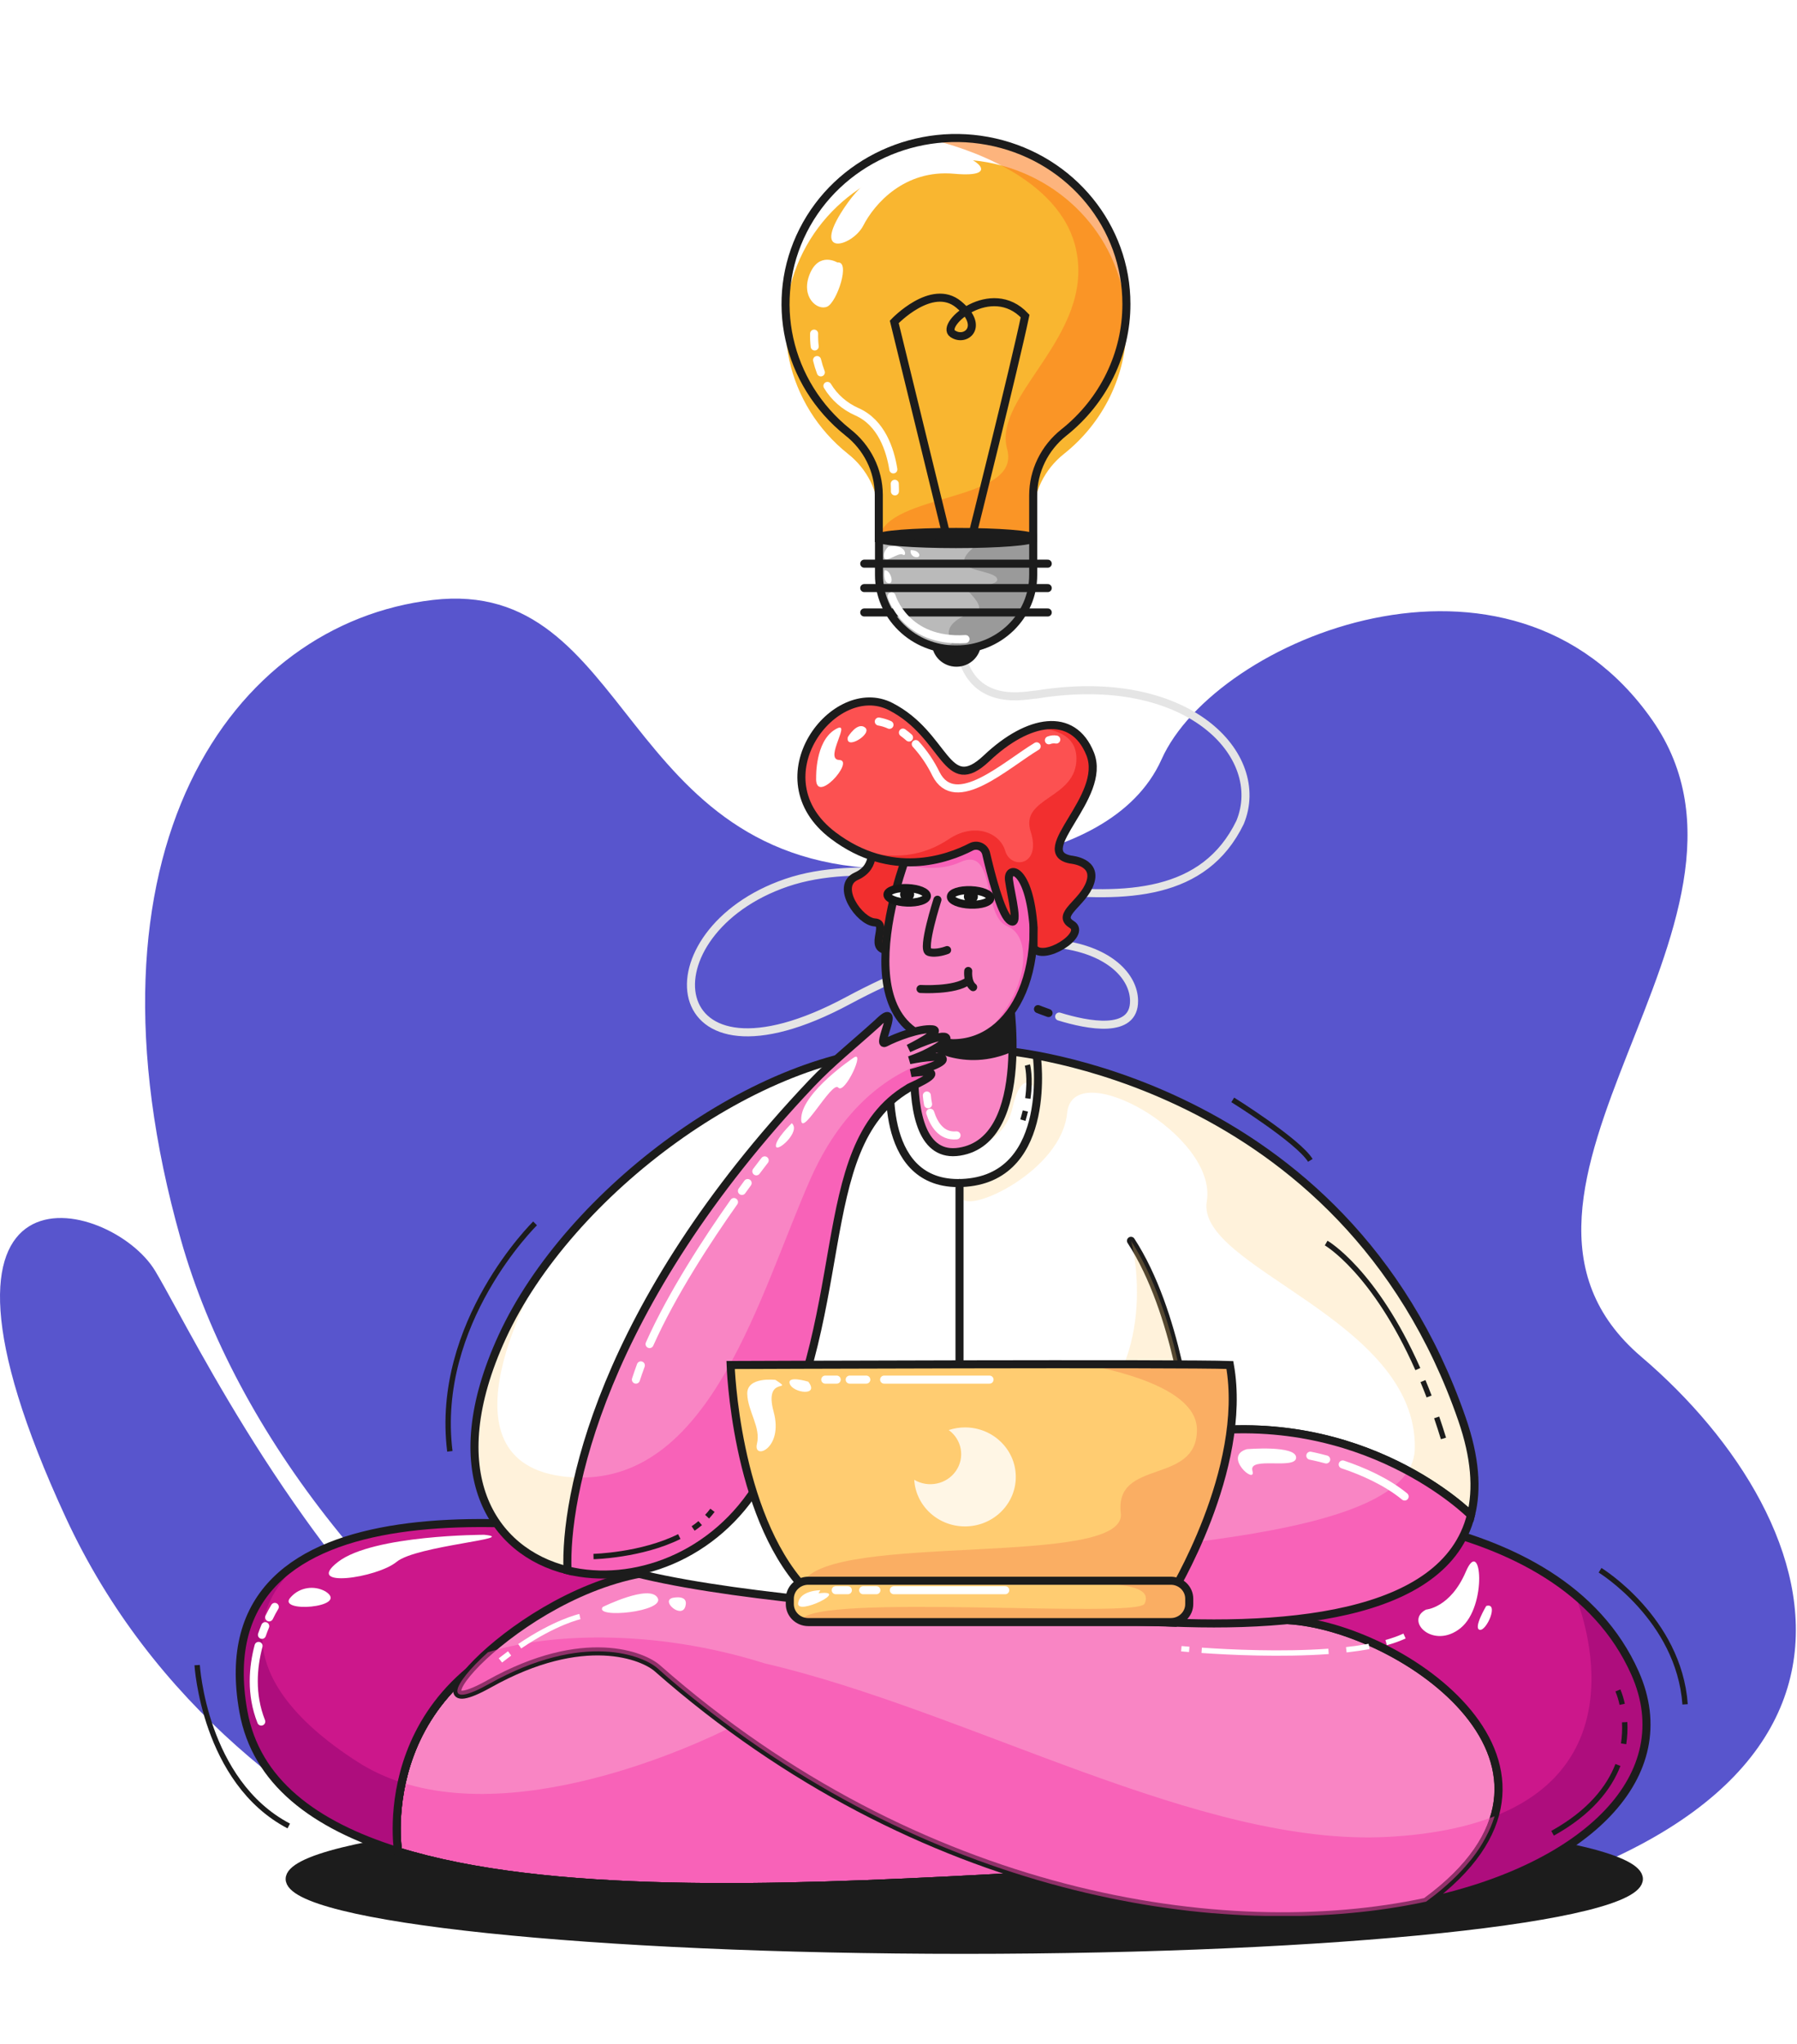 <svg width="335" height="381" viewBox="0 0 335 381" fill="none" xmlns="http://www.w3.org/2000/svg">
<g clip-path="url(#clip0_667_1123)">
<path d="M166.095 161.929C166.095 161.929 206.562 163.875 216.555 141.498C226.549 119.121 281.515 96.256 308.01 134.2C334.505 172.143 270.024 222.25 305.994 252.895C341.964 283.541 361.951 340.941 255.534 359.423C149.116 377.905 54.198 303.485 33.706 231.002C13.213 158.518 43.208 116.2 80.671 111.823C118.133 107.445 115.148 161.433 166.095 161.929Z" fill="#5855CD"/>
<path d="M116.197 337.675L116.162 337.658C90.851 325.382 70.988 303.651 56.436 283.311C45.462 267.972 37.474 253.371 32.46 244.206C30.829 241.224 29.513 238.818 28.511 237.149C26.524 233.838 22.534 230.699 18.14 228.945C13.736 227.187 9.07 226.873 5.677 228.991C2.314 231.089 0.005 235.705 0.591 244.267C1.175 252.826 4.652 265.209 12.708 282.625C28.778 317.363 57.892 338.726 83.031 349.7C95.602 355.187 107.154 358.066 115.555 358.726C119.763 359.057 123.14 358.829 125.451 358.12C127.78 357.406 128.847 356.276 128.869 354.9C128.974 348.25 125.825 343.959 122.636 341.315C121.038 339.989 119.432 339.08 118.224 338.502C117.621 338.213 117.119 338.008 116.77 337.875C116.595 337.809 116.459 337.761 116.368 337.73C116.322 337.715 116.288 337.703 116.265 337.696L116.241 337.688L116.235 337.687L116.235 337.686L116.197 337.675ZM116.197 337.675L116.234 337.686L116.197 337.675Z" fill="#5855CD" stroke="#5855CD"/>
<path d="M179.762 363.411C249.219 363.411 305.524 357.499 305.524 350.206C305.524 342.912 249.219 337 179.762 337C110.306 337 54 342.912 54 350.206C54 357.499 110.306 363.411 179.762 363.411Z" fill="#1C1C1C" stroke="#1C1C1C" stroke-width="1.5"/>
<path d="M143.615 291.345C143.615 291.345 138.6 290.003 130.829 288.447C127.995 293.607 121.037 298.285 108.972 301.245C68.676 311.137 74.201 344.993 74.21 345.069C129.814 362.335 246.469 338.938 262.892 352.291C283.918 369.409 196.702 278.922 143.615 291.345Z" fill="#F985C4"/>
<path opacity="0.53" d="M214.951 324.234C187.569 299.228 136.208 321.932 136.208 321.932C136.208 321.932 100.707 340.534 74.887 332.217C73.928 336.425 73.699 340.76 74.212 345.042C110.085 356.195 171.398 350.408 214.79 348.49C225.252 343.2 227.705 335.884 214.951 324.234Z" fill="#F743AE"/>
<path fill-rule="evenodd" clip-rule="evenodd" d="M143.615 291.345C143.615 291.345 138.6 290.003 130.829 288.447C127.995 293.607 121.037 298.285 108.972 301.245C68.676 311.137 74.201 344.993 74.21 345.069C129.814 362.335 246.469 338.938 262.892 352.291C283.918 369.409 196.702 278.922 143.615 291.345Z" stroke="#1C1C1C" stroke-width="1.5"/>
<path fill-rule="evenodd" clip-rule="evenodd" d="M143.615 291.345C143.615 291.345 138.6 290.003 130.829 288.447C127.995 293.607 121.037 298.285 108.972 301.245C68.676 311.137 74.201 344.993 74.21 345.069C129.814 362.335 246.469 338.938 262.892 352.291C283.918 369.409 196.702 278.922 143.615 291.345Z" stroke="#1C1C1C" stroke-width="1.5"/>
<path fill-rule="evenodd" clip-rule="evenodd" d="M143.615 291.345C143.615 291.345 138.6 290.003 130.829 288.447C127.995 293.607 121.037 298.285 108.972 301.245C68.676 311.137 74.201 344.993 74.21 345.069C129.814 362.335 246.469 338.938 262.892 352.291C283.918 369.409 196.702 278.922 143.615 291.345Z" stroke="#1C1C1C" stroke-width="1.5"/>
<path d="M108.974 301.245C121.038 298.271 127.978 293.607 130.83 288.433C102.456 282.781 37.359 274.423 45.373 318.994C47.721 332.06 58.541 340.163 74.211 345.038C74.202 344.993 68.677 311.137 108.974 301.245Z" fill="#CC178B"/>
<path opacity="0.55" d="M74.21 345.051C73.698 340.769 73.927 336.434 74.886 332.226C72.012 331.314 69.275 330.039 66.743 328.434C41.069 311.991 47.958 296.93 57.346 290.195C48.037 295.378 42.732 304.317 45.373 319.007C47.719 332.074 58.54 340.177 74.21 345.051Z" fill="#960671"/>
<path fill-rule="evenodd" clip-rule="evenodd" d="M108.974 301.245C121.038 298.271 127.978 293.607 130.83 288.433C102.456 282.781 37.359 274.423 45.373 318.994C47.721 332.06 58.541 340.163 74.211 345.038C74.202 344.993 68.677 311.137 108.974 301.245Z" stroke="#1C1C1C" stroke-width="1.5"/>
<path d="M197.452 189.467C202.747 191.095 211.492 192.83 211.414 186.506C211.299 177.446 193.296 167.6 158.06 186.506C122.825 205.413 119.941 173.65 146.606 164.527C173.271 155.405 217.848 180.689 231.176 153.281C236.348 140.76 221.412 124.862 193.259 129.446C191.651 129.446 180.716 132.469 178.875 120.386" stroke="#E5E5E5" stroke-width="1.5" stroke-linecap="round"/>
<path d="M193.504 188.076C193.504 188.076 194.266 188.389 195.474 188.814" stroke="#1C1C1C" stroke-width="1.5" stroke-linecap="round"/>
<path d="M240.038 301.961C224.041 301.102 217.304 287.883 214.966 281.493C205.418 282.213 199.135 283.282 199.135 283.282C185.173 295.535 150.186 291.17 124.329 292.673C98.472 294.175 73.483 323.743 91.192 313.833C108.902 303.924 120.021 308.637 122.606 310.985C171.221 353.74 228.239 362.54 265.854 354.46C299.963 329.458 261.164 303.092 240.038 301.961Z" fill="#F985C4"/>
<path fill-rule="evenodd" clip-rule="evenodd" d="M240.038 301.961C224.041 301.102 217.304 287.883 214.966 281.493C205.418 282.213 199.135 283.282 199.135 283.282C185.173 295.535 150.186 291.17 124.329 292.673C98.472 294.175 73.483 323.743 91.192 313.833C108.902 303.924 120.021 308.637 122.606 310.985C171.221 353.74 228.239 362.54 265.854 354.46C299.963 329.458 261.164 303.092 240.038 301.961Z" stroke="#1C1C1C" stroke-width="1.5"/>
<path d="M304.797 311.816C290.697 280.192 240.839 279.543 214.973 281.493C217.31 287.883 224.048 301.102 240.044 301.961C261.171 303.092 299.988 329.458 265.86 354.451C295.694 348.038 313.316 330.978 304.797 311.816Z" fill="#CC178B"/>
<path opacity="0.55" d="M293.599 297.225C293.599 297.278 306.794 327.459 278.595 338.518C277.074 343.718 273.12 349.116 265.836 354.451C295.688 348.038 313.315 330.978 304.773 311.816C302.249 306.181 298.426 301.188 293.599 297.225Z" fill="#960671"/>
<path fill-rule="evenodd" clip-rule="evenodd" d="M304.797 311.816C290.697 280.192 240.839 279.543 214.973 281.493C217.31 287.883 224.048 301.102 240.044 301.961C261.171 303.092 299.988 329.458 265.86 354.451C295.694 348.038 313.316 330.978 304.797 311.816Z" stroke="#1C1C1C" stroke-width="1.5"/>
<path d="M186.71 199.891C186.71 199.891 222.561 220.533 232.904 256.11C243.246 291.688 219.125 302.452 219.125 302.452C219.125 302.452 115.881 299.916 106.058 287.664C96.234 275.411 140.682 200.213 170.76 195.866C184.469 195.177 186.71 199.891 186.71 199.891Z" fill="white" stroke="#1C1C1C" stroke-width="1.5"/>
<path d="M210.838 231.261C219.541 244.623 221.741 265.895 221.86 267.116C254.377 262.349 274.186 282.369 274.217 282.392C275.434 277.549 275.026 271.659 272.55 264.504C250.482 200.718 187.397 195.866 187.397 195.866C186.019 196.537 180.926 204.761 180.926 204.761" fill="white"/>
<path opacity="0.25" d="M178.149 214.746C178.149 214.746 187.022 214.142 188.763 206.424C190.504 198.706 193.356 202.507 193.2 204.465C193.044 206.424 193.921 200.297 193.273 196.702C192.855 196.188 188.763 195.996 188.763 195.996C188.763 195.996 172.069 211.432 178.149 214.746Z" fill="#FFCC71"/>
<path opacity="0.25" d="M193.271 196.703C193.473 198.308 195.815 219.147 180.071 220.439C180.071 220.439 178.262 220.242 179.355 223.261C180.448 226.279 197.854 218.341 198.943 207.43C200.031 196.519 227.041 211.522 224.97 223.909C222.898 236.296 264.269 245.861 263.751 270.027C263.718 271.481 263.287 272.9 262.501 274.137C270.065 278.215 274.199 282.383 274.208 282.392C275.425 277.549 275.017 271.659 272.541 264.504C254.584 212.573 209.437 199.699 193.271 196.703Z" fill="#FFCC71"/>
<path d="M210.838 231.261C219.541 244.623 221.741 265.895 221.86 267.116C254.377 262.349 274.186 282.369 274.217 282.392C275.434 277.549 275.026 271.659 272.55 264.504C250.482 200.718 187.397 195.866 187.397 195.866C186.019 196.537 180.926 204.761 180.926 204.761" stroke="#1C1C1C" stroke-width="1.5" stroke-linecap="round"/>
<path opacity="0.25" d="M221.861 267.116C221.741 265.895 219.541 244.623 210.838 231.261C211.155 231.761 216.698 255.185 199.719 266.382C182.74 277.58 219.532 273.09 221.861 267.116Z" fill="#FFCC71"/>
<path d="M152.926 292.686C152.926 292.686 264.593 320.724 274.21 282.4C274.21 282.4 254.379 262.358 221.853 267.125V267.183L152.926 292.686Z" fill="#F985C4"/>
<path opacity="0.53" d="M262.501 274.123C252.691 289.851 187.722 288.477 161.797 294.694C188.412 300.373 266.249 314.101 274.208 282.383C274.199 282.383 270.065 278.215 262.501 274.123Z" fill="#F743AE"/>
<path fill-rule="evenodd" clip-rule="evenodd" d="M152.926 292.686C152.926 292.686 264.593 320.724 274.21 282.4C274.21 282.4 254.379 262.358 221.853 267.125V267.183L152.926 292.686Z" stroke="#1C1C1C" stroke-width="1.5"/>
<path d="M178.875 220.493V266.043" stroke="#1C1C1C" stroke-width="1.5" stroke-linecap="round"/>
<path d="M188 184.942C188 184.942 192.67 212.466 178.874 214.648C165.077 216.83 172.316 182.258 172.316 182.258L188 184.942Z" fill="#F985C4"/>
<path d="M170.418 193.836C172.572 195.401 179.7 199.962 188.761 195.995C188.907 192.295 188.652 188.59 187.999 184.941L182.841 184.047C181.739 184.192 180.681 184.562 179.736 185.133C175.993 187.423 172.847 188.631 171.129 189.641C171.015 190.549 170.514 192.816 170.418 193.836Z" fill="#1C1C1C"/>
<path fill-rule="evenodd" clip-rule="evenodd" d="M188 184.942C188 184.942 192.67 212.466 178.874 214.648C165.077 216.83 172.316 182.258 172.316 182.258L188 184.942Z" stroke="#1C1C1C" stroke-width="1.5"/>
<path d="M162.311 157.408C162.311 157.408 163.657 161.522 159.634 163.311C155.61 165.1 160.208 171.758 163.083 171.924C165.958 172.089 161.131 177.531 166.358 177.084C171.584 176.637 179.401 158.177 172.852 153.647C166.303 149.117 158.747 154.966 162.311 157.408Z" fill="#F22F2F" stroke="#1C1C1C" stroke-width="1.5"/>
<path d="M169.585 157.976C169.585 157.976 155.22 193.183 177.627 194.435C188.889 194.435 196.586 180.228 190.611 159.425C184.636 138.622 169.585 157.976 169.585 157.976Z" fill="#F985C4"/>
<path opacity="0.53" d="M190.613 159.425C189.717 156.295 188.615 154.09 187.398 152.574C185.171 151.214 182.66 150.355 180.049 150.061C174.634 151.479 169.578 157.976 169.578 157.976C169.578 157.976 169.119 159.148 168.457 161.062C171.589 161.849 175.59 162.256 178.993 160.691C185.749 157.587 182.97 170.672 187.82 172.644C192.67 174.616 191.843 185.523 182.906 193.282L183.002 193.237C183.526 192.968 184.045 192.678 184.559 192.365C191.659 187.714 195.242 175.551 190.613 159.425Z" fill="#F743AE"/>
<path fill-rule="evenodd" clip-rule="evenodd" d="M169.585 157.976C169.585 157.976 155.22 193.183 177.627 194.435C188.889 194.435 196.586 180.228 190.611 159.425C184.636 138.622 169.585 157.976 169.585 157.976Z" stroke="#1C1C1C" stroke-width="1.5"/>
<path d="M169.358 195.419C141.379 195.866 106.043 222.169 93.634 249.13C82.014 274.374 91.631 289.216 105.809 292.681C105.23 279.262 129.856 237.128 169.358 195.419Z" fill="white"/>
<path opacity="0.25" d="M105.777 275.272C79.842 272.822 100.385 237.767 101.29 236.251C98.314 240.286 95.751 244.593 93.634 249.112C82.014 274.356 91.631 289.198 105.809 292.664C105.648 288.903 107.467 282.884 111.045 275.223C109.295 275.419 107.53 275.435 105.777 275.272Z" fill="#FFCC71"/>
<path fill-rule="evenodd" clip-rule="evenodd" d="M169.358 195.419C141.379 195.866 106.043 222.169 93.634 249.13C82.014 274.374 91.631 289.216 105.809 292.681C105.23 279.262 129.856 237.128 169.358 195.419Z" stroke="#1C1C1C" stroke-width="1.5"/>
<path d="M193.259 196.595C193.259 196.595 196.446 219.093 180.073 220.439C163.7 221.785 166.024 200.548 166.024 200.548" stroke="#1C1C1C" stroke-width="1.5"/>
<path d="M169.771 202.574C169.567 202.657 169.375 202.767 169.202 202.9C150.762 213.946 159.709 245.669 141.714 276.1C133.305 290.316 117.892 295.633 105.799 292.681C105.221 279.266 111.77 243.666 151.267 201.939C155.093 197.914 159.075 194.784 163.622 190.666C168.334 186.015 163.162 195.343 165.064 194.337C166.965 193.331 171.434 191.618 173.79 191.842C176.146 192.065 169.367 195.419 169.367 195.419C169.367 195.419 176.063 192.289 176.444 193.492C176.674 194.225 173.487 196.009 171.723 196.751C170.543 197.253 169.537 197.601 169.537 197.601C169.767 197.548 175.655 196.367 175.76 197.4C175.866 198.433 169.813 200.007 169.813 200.007C169.813 200.007 178.415 198.656 169.771 202.574Z" fill="#F985C4"/>
<path opacity="0.53" d="M169.801 199.989C169.801 199.989 175.855 198.42 175.749 197.382C175.736 197.304 175.692 197.235 175.625 197.19C171.492 197.963 159.046 201.742 151.086 219.737C141.685 240.982 132.757 275.876 107.823 275.384C106.087 282.807 105.637 288.706 105.807 292.663C117.899 295.615 133.312 290.298 141.722 276.082C159.716 245.673 150.77 213.923 169.209 202.882C169.381 202.756 169.569 202.652 169.77 202.574C178.413 198.656 169.801 199.989 169.801 199.989Z" fill="#F743AE"/>
<path fill-rule="evenodd" clip-rule="evenodd" d="M169.771 202.574C169.567 202.657 169.375 202.767 169.202 202.9C150.762 213.946 159.709 245.669 141.714 276.1C133.305 290.316 117.892 295.633 105.799 292.681C105.221 279.266 111.77 243.666 151.267 201.939C155.093 197.914 159.075 194.784 163.622 190.666C168.334 186.015 163.162 195.343 165.064 194.337C166.965 193.331 171.434 191.618 173.79 191.842C176.146 192.065 169.367 195.419 169.367 195.419C169.367 195.419 176.063 192.289 176.444 193.492C176.674 194.225 173.487 196.009 171.723 196.751C170.543 197.253 169.537 197.601 169.537 197.601C169.767 197.548 175.655 196.367 175.76 197.4C175.866 198.433 169.813 200.007 169.813 200.007C169.813 200.007 178.415 198.656 169.771 202.574Z" stroke="#1C1C1C" stroke-width="1.5"/>
<path d="M218.252 297.377C218.252 297.377 232.728 273.882 229.274 254.412C220.833 254.076 136.203 254.412 136.203 254.412C136.203 254.412 137.062 281.936 149.821 295.865C166.712 299.228 218.252 297.377 218.252 297.377Z" fill="#FFCC71"/>
<path opacity="0.74" d="M229.279 254.421C226.523 254.313 215.561 254.273 202.086 254.273C210.472 255.842 223.056 259.366 223.134 266.383C223.249 276.909 207.735 271.704 208.943 282.034C210.15 292.364 154.905 285.415 149.664 294.926C149.571 295.098 149.5 295.279 149.453 295.468C149.577 295.606 149.696 295.745 149.825 295.883C155.86 297.082 166.317 297.618 177.267 297.811C194.926 296.612 215.028 294.613 218.261 297.364C218.481 297.006 232.691 273.739 229.279 254.421Z" fill="#F9A45F"/>
<path fill-rule="evenodd" clip-rule="evenodd" d="M218.252 297.377C218.252 297.377 232.728 273.882 229.274 254.412C220.833 254.076 136.203 254.412 136.203 254.412C136.203 254.412 137.062 281.936 149.821 295.865C166.712 299.228 218.252 297.377 218.252 297.377Z" stroke="#1C1C1C" stroke-width="1.5"/>
<path d="M178.304 123.516C180.422 123.516 182.139 121.845 182.139 119.783C182.139 117.72 180.422 116.048 178.304 116.048C176.186 116.048 174.469 117.72 174.469 119.783C174.469 121.845 176.186 123.516 178.304 123.516Z" fill="#1C1C1C" stroke="#1C1C1C" stroke-width="1.5"/>
<path d="M218.258 294.618H150.68C148.779 294.618 147.238 296.118 147.238 297.969V298.976C147.238 300.827 148.779 302.327 150.68 302.327H218.258C220.159 302.327 221.7 300.827 221.7 298.976V297.969C221.7 296.118 220.159 294.618 218.258 294.618Z" fill="#FFCC71"/>
<path opacity="0.74" d="M149.453 301.929C149.995 302.189 150.59 302.325 151.194 302.327H217.738C219.924 302.327 221.697 300.601 221.697 298.472C221.697 296.343 219.924 294.618 217.738 294.618H201.562C206.43 295.378 215.189 294.993 213.379 298.893C212.047 301.764 151.621 296.858 149.453 301.929Z" fill="#F9A45F"/>
<path d="M218.258 294.618H150.68C148.779 294.618 147.238 296.118 147.238 297.969V298.976C147.238 300.827 148.779 302.327 150.68 302.327H218.258C220.159 302.327 221.7 300.827 221.7 298.976V297.969C221.7 296.118 220.159 294.618 218.258 294.618Z" stroke="#1C1C1C" stroke-width="1.5"/>
<path d="M192.689 172.912C191.88 161.447 187.742 161.223 188.096 164.018C188.45 166.813 190.278 173.409 188.096 171.406C186.534 169.961 184.734 162.954 183.838 159.09C183.705 158.518 183.305 158.038 182.756 157.794C182.207 157.551 181.573 157.57 181.041 157.847C176.596 160.141 166.138 163.875 155.345 155.741C141.108 145.008 155.575 126.316 166.033 131.687C176.49 137.057 176.26 148.581 183.944 141.31C191.628 134.039 200.019 132.469 203.234 140.523C206.448 148.577 192.087 158.764 199.559 160.199C199.918 160.253 204.528 160.669 203.234 164.51C201.938 168.351 196.767 170.448 199.784 172.295C202.802 174.142 194.342 179.428 192.67 176.615C192.657 174.742 192.689 172.912 192.689 172.912Z" fill="#FC5151"/>
<path d="M203.256 140.523C201.267 135.555 197.313 134.262 192.766 135.689C196.298 135.769 200.62 136.797 200.67 141.31C200.753 148.943 190.07 148.523 192.137 154.984C194.204 161.446 188.431 162.117 187.397 158.593C186.364 155.07 181.537 153.281 176.885 156.398C172.232 159.514 166.482 160.583 159.023 158.084C168.443 163.029 177.096 159.872 181.032 157.847C181.564 157.57 182.198 157.55 182.746 157.794C183.295 158.038 183.695 158.517 183.829 159.09C184.725 162.953 186.525 169.961 188.086 171.405C190.268 173.417 188.431 166.817 188.086 164.018C187.742 161.218 191.88 161.446 192.679 172.912C192.679 172.912 192.647 174.741 192.679 176.633C194.351 179.445 202.811 174.16 199.793 172.313C196.776 170.466 201.947 168.369 203.242 164.527C204.538 160.686 199.922 160.27 199.568 160.217C192.109 158.75 206.471 148.581 203.256 140.523Z" fill="#F22F2F"/>
<path fill-rule="evenodd" clip-rule="evenodd" d="M192.689 172.912C191.88 161.447 187.742 161.223 188.096 164.018C188.45 166.813 190.278 173.409 188.096 171.406C186.534 169.961 184.734 162.954 183.838 159.09C183.705 158.518 183.305 158.038 182.756 157.794C182.207 157.551 181.573 157.57 181.041 157.847C176.596 160.141 166.138 163.875 155.345 155.741C141.108 145.008 155.575 126.316 166.033 131.687C176.49 137.057 176.26 148.581 183.944 141.31C191.628 134.039 200.019 132.469 203.234 140.523C206.448 148.577 192.087 158.764 199.559 160.199C199.918 160.253 204.528 160.669 203.234 164.51C201.938 168.351 196.767 170.448 199.784 172.295C202.802 174.142 194.342 179.428 192.67 176.615C192.657 174.742 192.689 172.912 192.689 172.912Z" stroke="#1C1C1C" stroke-width="1.5"/>
<g filter="url(#filter0_d_667_1123)">
<path d="M209.988 56.667C209.992 42.288 199.819 29.802 185.438 26.534C171.056 23.265 156.258 30.076 149.723 42.97C143.189 55.865 146.64 71.444 158.053 80.569C161.672 83.405 163.792 87.673 163.827 92.196V100.286H192.609V92.326C192.616 87.78 194.719 83.478 198.336 80.605C205.719 74.738 209.998 65.947 209.988 56.667Z" fill="#F9B630"/>
</g>
<path opacity="0.58" d="M176.976 25.758C175.892 25.799 174.811 25.894 173.738 26.044C179.006 27.309 197.657 32.752 200.61 46.543C204.059 62.641 184.994 73.732 187.75 83.69C190.506 93.649 165.429 91.798 163.836 100.276H192.618V92.325C192.626 87.78 194.728 83.478 198.346 80.605C208.916 72.184 212.775 58.127 207.931 45.694C203.086 33.26 190.623 25.233 176.976 25.758Z" fill="#FC7E1F"/>
<path fill-rule="evenodd" clip-rule="evenodd" d="M209.988 56.667C209.992 42.288 199.819 29.802 185.438 26.534C171.056 23.265 156.258 30.076 149.723 42.97C143.189 55.865 146.64 71.444 158.053 80.569C161.672 83.405 163.792 87.673 163.827 92.196V100.286H192.609V92.326C192.616 87.78 194.719 83.478 198.336 80.605C205.719 74.738 209.998 65.946 209.988 56.667Z" stroke="#1C1C1C" stroke-width="1.5"/>
<path d="M163.828 100.276H192.611V107.176C192.611 110.853 191.11 114.379 188.44 116.979C185.77 119.578 182.149 121.039 178.373 121.039H178.102C174.326 121.039 170.705 119.578 168.035 116.979C165.365 114.379 163.865 110.853 163.865 107.176V100.276H163.828Z" fill="#BABABA"/>
<path opacity="0.65" d="M179.875 105.057C180.739 106.51 185.736 106.568 185.91 107.968C186.085 109.368 180.22 109.229 180.105 109.605C179.99 109.98 184.413 113.455 181.597 114.152C178.782 114.85 175.737 116.804 177.29 119.21C178.764 121.495 171.47 119.277 170.727 119.045C172.94 120.359 175.482 121.055 178.075 121.057H178.346C182.122 121.057 185.743 119.596 188.413 116.996C191.083 114.397 192.583 110.871 192.583 107.194V100.276H184.468C183.191 100.898 182.397 101.358 182.397 101.358C182.397 101.358 179.007 103.603 179.875 105.057Z" fill="#898989"/>
<path fill-rule="evenodd" clip-rule="evenodd" d="M163.828 100.276H192.611V107.176C192.611 110.853 191.11 114.379 188.44 116.979C185.77 119.578 182.149 121.039 178.373 121.039H178.102C174.326 121.039 170.705 119.578 168.035 116.979C165.365 114.379 163.865 110.853 163.865 107.176V100.276H163.828Z" stroke="#1C1C1C" stroke-width="1.5"/>
<path d="M161.113 105.057H195.324" stroke="#1C1C1C" stroke-width="1.5" stroke-linecap="round"/>
<path d="M161.113 109.605H195.324" stroke="#1C1C1C" stroke-width="1.5" stroke-linecap="round"/>
<path d="M161.113 114.153H195.324" stroke="#1C1C1C" stroke-width="1.5" stroke-linecap="round"/>
<path d="M178.218 101.408C186.167 101.408 192.611 100.901 192.611 100.276C192.611 99.651 186.167 99.145 178.218 99.145C170.268 99.145 163.824 99.651 163.824 100.276C163.824 100.901 170.268 101.408 178.218 101.408Z" fill="#1C1C1C" stroke="#1C1C1C" stroke-width="1.5"/>
<path d="M176.558 100.276L166.711 59.998C166.711 59.998 173.692 52.611 178.693 56.725C183.695 60.839 179.984 63.88 177.573 62.181C175.162 60.481 184.811 52.195 191.103 58.908C189.119 68.388 181.192 100.021 181.192 100.021" stroke="#1C1C1C" stroke-width="1.5"/>
<path d="M174.76 167.694C174.76 167.694 171.77 176.973 173.148 177.425C174.526 177.876 176.56 177.076 176.56 177.076" fill="#F985C4"/>
<path d="M174.76 167.694C174.76 167.694 171.77 176.973 173.148 177.425C174.526 177.876 176.56 177.076 176.56 177.076" stroke="#1C1C1C" stroke-width="1.5" stroke-linecap="round"/>
<path opacity="0.82" d="M179.899 266.042C178.866 266.044 177.841 266.21 176.863 266.534C179.332 268.32 179.92 271.68 178.199 274.162C176.478 276.643 173.057 277.367 170.434 275.805C170.734 280.822 175.104 284.682 180.262 284.486C185.42 284.29 189.468 280.11 189.365 275.085C189.262 270.059 185.047 266.039 179.885 266.042H179.899Z" fill="white"/>
<path d="M171.609 184.329C171.609 184.329 177.98 184.718 180.51 182.817L171.609 184.329Z" fill="#F985C4"/>
<path d="M171.609 184.329C171.609 184.329 177.98 184.718 180.51 182.817" stroke="#1C1C1C" stroke-width="1.5" stroke-linecap="round"/>
<g filter="url(#filter1_d_667_1123)">
<path d="M217.043 66.795H241.518" stroke="white" stroke-width="1.5" stroke-linecap="round" shape-rendering="crispEdges"/>
</g>
<g filter="url(#filter2_d_667_1123)">
<path d="M211.082 31.808L230.652 17.503" stroke="white" stroke-width="1.5" stroke-linecap="round" shape-rendering="crispEdges"/>
</g>
<g filter="url(#filter3_d_667_1123)">
<path d="M228.035 106.295L208.461 91.985" stroke="white" stroke-width="1.5" stroke-linecap="round" shape-rendering="crispEdges"/>
</g>
<g filter="url(#filter4_d_667_1123)">
<path d="M138.084 66.795H113.609" stroke="white" stroke-width="1.5" stroke-linecap="round" shape-rendering="crispEdges"/>
</g>
<g filter="url(#filter5_d_667_1123)">
<path d="M144.046 31.808L124.477 17.503" stroke="white" stroke-width="1.5" stroke-linecap="round" shape-rendering="crispEdges"/>
</g>
<g filter="url(#filter6_d_667_1123)">
<path d="M127.094 106.295L146.668 91.985" stroke="white" stroke-width="1.5" stroke-linecap="round" shape-rendering="crispEdges"/>
</g>
<g filter="url(#filter7_d_667_1123)">
<path d="M177.871 19.466V0.335" stroke="white" stroke-width="1.5" stroke-linecap="round" shape-rendering="crispEdges"/>
</g>
<path d="M180.498 180.971C180.498 180.971 180.273 183.095 181.417 183.989L180.498 180.971Z" fill="#F985C4"/>
<path d="M180.498 180.971C180.498 180.971 180.273 183.095 181.417 183.989" stroke="#1C1C1C" stroke-width="1.5" stroke-linecap="round"/>
<path opacity="0.53" d="M267.74 352.988C268.043 352.747 268.341 352.506 268.631 352.264C268.81 352.116 268.98 351.969 269.149 351.817C269.402 351.598 269.65 351.37 269.894 351.164L270.413 350.69C270.638 350.484 270.872 350.279 271.065 350.073L271.575 349.577C271.772 349.38 271.96 349.178 272.153 348.982C272.346 348.785 272.479 348.642 272.636 348.472C272.792 348.302 272.971 348.096 273.136 347.909C273.471 347.533 273.793 347.153 274.096 346.777L274.408 346.392C274.587 346.16 274.757 345.945 274.927 345.699L275.198 345.333C275.368 345.091 275.529 344.854 275.685 344.617L275.901 344.291C276.066 344.036 276.222 343.785 276.36 343.535L276.507 343.285C276.668 343.012 276.824 342.734 276.966 342.457L276.994 342.404C277.665 341.163 278.209 339.861 278.62 338.518C273.485 340.53 266.987 341.912 258.779 342.359C223.732 344.273 180.923 318.976 142.524 310.01C121.664 303.449 102.058 304.447 90.961 307.953C84.105 314.084 82.562 318.685 91.214 313.829C108.919 303.919 120.043 308.632 122.628 310.98C125.214 313.328 127.859 315.452 130.505 317.554C153.863 336.058 178.77 347.193 202.28 352.747L202.431 352.783C203.088 352.939 203.745 353.087 204.401 353.23L204.686 353.292L206.56 353.695L206.928 353.776L208.732 354.138L209.164 354.218C209.747 354.334 210.331 354.442 210.909 354.549L211.369 354.634L213.073 354.929L213.573 355.014L215.245 355.283L215.769 355.358L217.422 355.6L217.936 355.672C218.487 355.748 219.038 355.824 219.585 355.891L220.081 355.953L221.739 356.155L222.198 356.204L223.889 356.383L224.251 356.419L226.024 356.58H226.166C228.824 356.806 231.448 356.962 234.038 357.049H234.273L235.719 357.089H236.353H237.639H238.411H240.454H241.589H242.475L243.564 357.058L244.482 357.027L245.529 356.982L246.448 356.937L247.463 356.879L248.413 356.821L249.396 356.749L250.361 356.678L251.311 356.593L252.285 356.503L253.204 356.414L254.182 356.307L255.101 356.204L256.079 356.083L256.951 355.971L257.944 355.833L258.784 355.712C259.124 355.663 259.459 355.604 259.799 355.551L260.589 355.426L261.645 355.247L262.371 355.117L263.538 354.898L264.125 354.786C264.704 354.67 265.282 354.554 265.857 354.428C266.352 354.066 266.83 353.699 267.299 353.337L267.74 352.988Z" fill="#F743AE"/>
<path d="M152.148 144.834C152.148 144.834 151.978 138.287 155.597 136.02C159.216 133.752 153.443 141.56 156.456 141.645C159.469 141.73 151.803 150.37 152.148 144.834Z" fill="white"/>
<path d="M158.061 137.366C158.061 137.366 159.82 134.441 161.276 135.609C162.732 136.776 157.505 139.968 158.061 137.366Z" fill="white"/>
<path d="M159.026 197.208C159.026 197.208 149.813 203.419 149.381 208.204C148.949 212.989 155.071 201.317 156.27 202.704C157.469 204.09 161.529 195.325 159.026 197.208Z" fill="white"/>
<path d="M147.605 209.344C147.605 209.344 144.477 212.381 144.652 213.641C144.826 214.903 149.364 210.86 147.605 209.344Z" fill="white"/>
<path d="M144.564 257.188C144.564 257.188 139.219 256.518 139.306 259.791C139.393 263.065 141.878 266.003 141.111 269.106C140.344 272.21 146.117 270.054 144.22 263.118C142.323 256.182 148.271 259.626 144.564 257.188Z" fill="white"/>
<path d="M150.682 257.524C150.682 257.524 146.631 256.267 147.238 257.944C147.844 259.621 152.836 260.297 150.682 257.524Z" fill="white"/>
<path d="M90.271 286.054C90.271 286.054 69.604 286.054 63.041 291.09C56.478 296.125 70.293 294.112 73.948 291.09C77.604 288.067 97.082 286.73 90.271 286.054Z" fill="white"/>
<path d="M60.702 296.63C58.581 295.417 55.875 295.839 54.249 297.636C51.145 300.74 65.345 299.648 60.702 296.63Z" fill="white"/>
<path d="M112.364 299.51C112.364 299.51 121.09 295.194 122.591 297.801C124.093 300.409 110.641 301.746 112.364 299.51Z" fill="white"/>
<path d="M125.347 297.824C125.347 297.824 128.451 297.073 127.762 299.421C127.073 301.768 123.165 298.441 125.347 297.824Z" fill="white"/>
<path d="M232.44 270.099C232.44 270.099 241.626 269.316 241.626 271.664C241.626 274.012 232.693 271.36 233.479 274.123C234.264 276.887 227.848 271.441 232.44 270.099Z" fill="white"/>
<path d="M152.923 296.384C152.923 296.384 149.134 296.384 148.79 298.803C148.446 301.223 158.774 296.187 152.592 296.965" fill="white"/>
<path d="M48.203 306.768C47.156 310.694 46.688 315.769 48.704 320.867" stroke="white" stroke-width="1.5" stroke-linecap="round"/>
<path d="M49.443 303.083C49.236 303.584 49.029 304.121 48.832 304.702" stroke="white" stroke-width="1.5" stroke-linecap="round"/>
<path d="M51.231 299.496C50.845 300.127 50.494 300.778 50.18 301.446" stroke="white" stroke-width="1.5" stroke-linecap="round"/>
<path d="M119.466 254.483C119.135 255.377 118.832 256.272 118.547 257.135" stroke="white" stroke-width="1.5" stroke-linecap="round"/>
<path d="M136.828 224.039C132.015 230.854 125.273 241.113 121.094 250.508" stroke="white" stroke-width="1.5" stroke-linecap="round"/>
<path d="M139.378 220.497L138.312 221.968" stroke="white" stroke-width="1.5" stroke-linecap="round"/>
<path d="M142.558 216.271C142.558 216.271 141.979 217.004 140.996 218.315" stroke="white" stroke-width="1.5" stroke-linecap="round"/>
<path d="M195.535 137.979C195.973 137.81 196.449 137.762 196.913 137.84" stroke="white" stroke-width="1.5" stroke-linecap="round"/>
<path d="M170.719 138.681C172.232 140.344 173.495 142.208 174.471 144.217C178.062 151.371 187.445 142.589 193.255 139.101" stroke="white" stroke-width="1.5" stroke-linecap="round"/>
<path d="M168.324 136.543C168.692 136.811 169.073 137.115 169.463 137.46" stroke="white" stroke-width="1.5" stroke-linecap="round"/>
<path d="M163.828 134.481C164.516 134.597 165.186 134.803 165.817 135.094" stroke="white" stroke-width="1.5" stroke-linecap="round"/>
<path d="M173.414 207.395C174.094 209.527 175.49 211.866 178.319 211.611" stroke="white" stroke-width="1.5" stroke-linecap="round"/>
<path d="M172.785 204.184C172.828 204.729 172.903 205.271 173.01 205.807" stroke="white" stroke-width="1.5" stroke-linecap="round"/>
<path d="M164.82 257.135H184.468" stroke="white" stroke-width="1.5" stroke-linecap="round"/>
<path d="M158.398 257.135H161.498" stroke="white" stroke-width="1.5" stroke-linecap="round"/>
<path d="M153.844 257.135H155.984" stroke="white" stroke-width="1.5" stroke-linecap="round"/>
<path d="M166.629 296.384H187.397" stroke="white" stroke-width="1.5" stroke-linecap="round"/>
<path d="M160.91 296.384H163.381" stroke="white" stroke-width="1.5" stroke-linecap="round"/>
<path d="M155.801 296.384H158.06" stroke="white" stroke-width="1.5" stroke-linecap="round"/>
<path d="M250.309 272.947C253.891 274.145 258.396 276.077 261.855 278.922" stroke="white" stroke-width="1.5" stroke-linecap="round"/>
<path d="M244.273 271.315C244.273 271.315 245.431 271.53 247.227 272.017" stroke="white" stroke-width="1.5" stroke-linecap="round"/>
<path d="M265.845 299.997C265.845 299.997 270.378 299.693 273.267 292.923C276.156 286.152 277.332 299.38 272.275 303.449C267.219 307.519 261.758 302.112 265.845 299.997Z" fill="white"/>
<path d="M277.067 299.322C277.067 299.322 274.578 303.49 275.85 303.767C277.122 304.044 279.501 298.593 277.067 299.322Z" fill="white"/>
<path d="M258.41 306.146C259.585 305.833 260.731 305.424 261.836 304.925" stroke="white"/>
<path d="M250.98 307.483C252.455 307.317 253.878 307.112 255.229 306.866" stroke="white"/>
<path d="M224.023 307.586C229.213 307.948 238.9 308.422 247.667 307.783" stroke="white"/>
<path d="M220.23 307.287L221.7 307.412" stroke="white"/>
<path d="M94.998 308.163C94.437 308.575 93.868 309.01 93.289 309.469" stroke="white"/>
<path d="M108.107 301.299C108.107 301.299 103.579 302.283 96.883 306.826" stroke="white"/>
<path d="M267.824 264.178C268.256 265.439 268.68 266.746 269.096 268.1" stroke="#1C1C1C"/>
<path d="M265.273 257.408C265.659 258.335 266.04 259.292 266.417 260.279" stroke="#1C1C1C"/>
<path d="M247.227 231.681C247.227 231.681 256.191 236.833 264.316 255.172" stroke="#1C1C1C"/>
<path d="M191.151 207.068C191.018 207.618 190.857 208.186 190.691 208.772" stroke="#1C1C1C"/>
<path d="M191.535 198.5C191.535 198.5 192.164 200.884 191.609 204.734" stroke="#1C1C1C"/>
<path d="M131.816 282.682C132.171 282.303 132.506 281.906 132.817 281.493" stroke="#1C1C1C"/>
<path d="M129.211 284.878C129.671 284.565 130.13 284.234 130.534 283.881" stroke="#1C1C1C"/>
<path d="M110.641 290.106C110.641 290.106 119.55 289.913 126.637 286.385" stroke="#1C1C1C"/>
<path d="M301.618 328.957C299.969 333.209 296.447 337.789 289.434 341.688" stroke="#1C1C1C"/>
<path d="M302.873 320.983C302.946 322.328 302.88 323.676 302.676 325.008" stroke="#1C1C1C"/>
<path d="M301.613 315.063C301.958 315.901 302.226 316.768 302.412 317.652" stroke="#1C1C1C"/>
<path d="M298.285 292.664C298.285 292.664 312.982 301.678 314.139 317.656" stroke="#1C1C1C"/>
<path d="M99.749 228.019C99.749 228.019 80.878 246.509 83.863 270.501" stroke="#1C1C1C"/>
<path d="M36.754 310.345C36.754 310.345 38.044 332.052 53.83 340.329" stroke="#1C1C1C"/>
<path d="M229.812 204.998C229.812 204.998 241.978 212.578 244.275 216.271" stroke="#1C1C1C"/>
<path d="M178.219 28.866C178.219 28.866 165.607 27.189 158.061 37.76C150.515 48.331 158.874 46.06 160.941 42.035C163.007 38.011 168.611 31.544 177.874 32.385C187.138 33.226 181.36 28.933 178.219 28.866Z" fill="white"/>
<path d="M156.113 48.922C156.113 48.922 152.669 46.825 150.942 51.104C149.215 55.384 152.407 57.982 154.221 57.145C156.035 56.31 158.616 48.587 156.113 48.922Z" fill="white"/>
<path d="M166.805 90.165C166.851 91.06 166.832 91.588 166.832 91.588" stroke="white" stroke-width="1.5" stroke-linecap="round"/>
<path d="M154.25 71.925C155.53 74.051 157.455 75.738 159.761 76.754C164.322 78.771 165.957 83.838 166.54 87.487" stroke="white" stroke-width="1.5" stroke-linecap="round"/>
<path d="M152.32 67.109C152.505 67.888 152.739 68.656 153.023 69.407" stroke="white" stroke-width="1.5" stroke-linecap="round"/>
<path d="M151.772 62.181C151.749 62.98 151.785 63.779 151.878 64.573" stroke="white" stroke-width="1.5" stroke-linecap="round"/>
<path d="M165.639 101.868C165.639 101.868 164.518 102.794 164.822 103.925C165.125 105.057 167.536 102.834 168.312 103.38C169.088 103.925 169.084 101.282 165.639 101.868Z" fill="white"/>
<path d="M164.902 106.296C164.902 106.296 164.557 108.58 165.678 108.706C166.799 108.831 165.981 106.153 164.902 106.296Z" fill="white"/>
<path d="M169.772 102.539C169.705 102.836 169.77 103.146 169.95 103.394C170.13 103.641 170.408 103.804 170.718 103.841C171.885 104.011 171.499 102.499 169.772 102.539Z" fill="white"/>
<path d="M166.215 111.143C166.215 111.143 168.782 119.827 179.993 119.112" stroke="white" stroke-width="1.5" stroke-linecap="round"/>
<path d="M184.623 167.404C184.653 166.659 183.03 165.991 180.997 165.912C178.965 165.834 177.292 166.374 177.262 167.119C177.231 167.864 178.855 168.533 180.887 168.611C182.92 168.69 184.593 168.15 184.623 167.404Z" fill="white" stroke="#161616" stroke-width="1.5"/>
<path d="M180.992 168.355C181.715 168.355 182.301 167.785 182.301 167.081C182.301 166.377 181.715 165.807 180.992 165.807C180.269 165.807 179.684 166.377 179.684 167.081C179.684 167.785 180.269 168.355 180.992 168.355Z" fill="#161616"/>
<path d="M172.799 167.013C172.829 166.268 171.206 165.6 169.174 165.521C167.141 165.442 165.469 165.983 165.438 166.728C165.408 167.473 167.031 168.141 169.063 168.22C171.096 168.299 172.768 167.759 172.799 167.013Z" fill="white" stroke="#161616" stroke-width="1.5"/>
<path d="M169.106 167.975C169.829 167.975 170.415 167.405 170.415 166.701C170.415 165.997 169.829 165.426 169.106 165.426C168.383 165.426 167.797 165.997 167.797 166.701C167.797 167.405 168.383 167.975 169.106 167.975Z" fill="#161616"/>
</g>
<defs>
<filter id="filter0_d_667_1123" x="142.441" y="25.721" width="71.547" height="82.565" filterUnits="userSpaceOnUse" color-interpolation-filters="sRGB">
<feFlood flood-opacity="0" result="BackgroundImageFix"/>
<feColorMatrix in="SourceAlpha" type="matrix" values="0 0 0 0 0 0 0 0 0 0 0 0 0 0 0 0 0 0 127 0" result="hardAlpha"/>
<feOffset dy="4"/>
<feGaussianBlur stdDeviation="2"/>
<feComposite in2="hardAlpha" operator="out"/>
<feColorMatrix type="matrix" values="0 0 0 0 0 0 0 0 0 0 0 0 0 0 0 0 0 0 0.25 0"/>
<feBlend mode="normal" in2="BackgroundImageFix" result="effect1_dropShadow_667_1123"/>
<feBlend mode="normal" in="SourceGraphic" in2="effect1_dropShadow_667_1123" result="shape"/>
</filter>
<filter id="filter1_d_667_1123" x="212.293" y="66.045" width="33.973" height="9.5" filterUnits="userSpaceOnUse" color-interpolation-filters="sRGB">
<feFlood flood-opacity="0" result="BackgroundImageFix"/>
<feColorMatrix in="SourceAlpha" type="matrix" values="0 0 0 0 0 0 0 0 0 0 0 0 0 0 0 0 0 0 127 0" result="hardAlpha"/>
<feOffset dy="4"/>
<feGaussianBlur stdDeviation="2"/>
<feComposite in2="hardAlpha" operator="out"/>
<feColorMatrix type="matrix" values="0 0 0 0 0 0 0 0 0 0 0 0 0 0 0 0 0 0 0.25 0"/>
<feBlend mode="normal" in2="BackgroundImageFix" result="effect1_dropShadow_667_1123"/>
<feBlend mode="normal" in="SourceGraphic" in2="effect1_dropShadow_667_1123" result="shape"/>
</filter>
<filter id="filter2_d_667_1123" x="206.332" y="16.753" width="29.07" height="23.806" filterUnits="userSpaceOnUse" color-interpolation-filters="sRGB">
<feFlood flood-opacity="0" result="BackgroundImageFix"/>
<feColorMatrix in="SourceAlpha" type="matrix" values="0 0 0 0 0 0 0 0 0 0 0 0 0 0 0 0 0 0 127 0" result="hardAlpha"/>
<feOffset dy="4"/>
<feGaussianBlur stdDeviation="2"/>
<feComposite in2="hardAlpha" operator="out"/>
<feColorMatrix type="matrix" values="0 0 0 0 0 0 0 0 0 0 0 0 0 0 0 0 0 0 0.25 0"/>
<feBlend mode="normal" in2="BackgroundImageFix" result="effect1_dropShadow_667_1123"/>
<feBlend mode="normal" in="SourceGraphic" in2="effect1_dropShadow_667_1123" result="shape"/>
</filter>
<filter id="filter3_d_667_1123" x="203.711" y="91.235" width="29.074" height="23.81" filterUnits="userSpaceOnUse" color-interpolation-filters="sRGB">
<feFlood flood-opacity="0" result="BackgroundImageFix"/>
<feColorMatrix in="SourceAlpha" type="matrix" values="0 0 0 0 0 0 0 0 0 0 0 0 0 0 0 0 0 0 127 0" result="hardAlpha"/>
<feOffset dy="4"/>
<feGaussianBlur stdDeviation="2"/>
<feComposite in2="hardAlpha" operator="out"/>
<feColorMatrix type="matrix" values="0 0 0 0 0 0 0 0 0 0 0 0 0 0 0 0 0 0 0.25 0"/>
<feBlend mode="normal" in2="BackgroundImageFix" result="effect1_dropShadow_667_1123"/>
<feBlend mode="normal" in="SourceGraphic" in2="effect1_dropShadow_667_1123" result="shape"/>
</filter>
<filter id="filter4_d_667_1123" x="108.859" y="66.045" width="33.973" height="9.5" filterUnits="userSpaceOnUse" color-interpolation-filters="sRGB">
<feFlood flood-opacity="0" result="BackgroundImageFix"/>
<feColorMatrix in="SourceAlpha" type="matrix" values="0 0 0 0 0 0 0 0 0 0 0 0 0 0 0 0 0 0 127 0" result="hardAlpha"/>
<feOffset dy="4"/>
<feGaussianBlur stdDeviation="2"/>
<feComposite in2="hardAlpha" operator="out"/>
<feColorMatrix type="matrix" values="0 0 0 0 0 0 0 0 0 0 0 0 0 0 0 0 0 0 0.25 0"/>
<feBlend mode="normal" in2="BackgroundImageFix" result="effect1_dropShadow_667_1123"/>
<feBlend mode="normal" in="SourceGraphic" in2="effect1_dropShadow_667_1123" result="shape"/>
</filter>
<filter id="filter5_d_667_1123" x="119.727" y="16.753" width="29.07" height="23.806" filterUnits="userSpaceOnUse" color-interpolation-filters="sRGB">
<feFlood flood-opacity="0" result="BackgroundImageFix"/>
<feColorMatrix in="SourceAlpha" type="matrix" values="0 0 0 0 0 0 0 0 0 0 0 0 0 0 0 0 0 0 127 0" result="hardAlpha"/>
<feOffset dy="4"/>
<feGaussianBlur stdDeviation="2"/>
<feComposite in2="hardAlpha" operator="out"/>
<feColorMatrix type="matrix" values="0 0 0 0 0 0 0 0 0 0 0 0 0 0 0 0 0 0 0.25 0"/>
<feBlend mode="normal" in2="BackgroundImageFix" result="effect1_dropShadow_667_1123"/>
<feBlend mode="normal" in="SourceGraphic" in2="effect1_dropShadow_667_1123" result="shape"/>
</filter>
<filter id="filter6_d_667_1123" x="122.344" y="91.235" width="29.074" height="23.81" filterUnits="userSpaceOnUse" color-interpolation-filters="sRGB">
<feFlood flood-opacity="0" result="BackgroundImageFix"/>
<feColorMatrix in="SourceAlpha" type="matrix" values="0 0 0 0 0 0 0 0 0 0 0 0 0 0 0 0 0 0 127 0" result="hardAlpha"/>
<feOffset dy="4"/>
<feGaussianBlur stdDeviation="2"/>
<feComposite in2="hardAlpha" operator="out"/>
<feColorMatrix type="matrix" values="0 0 0 0 0 0 0 0 0 0 0 0 0 0 0 0 0 0 0.25 0"/>
<feBlend mode="normal" in2="BackgroundImageFix" result="effect1_dropShadow_667_1123"/>
<feBlend mode="normal" in="SourceGraphic" in2="effect1_dropShadow_667_1123" result="shape"/>
</filter>
<filter id="filter7_d_667_1123" x="173.121" y="-0.415" width="9.5" height="28.63" filterUnits="userSpaceOnUse" color-interpolation-filters="sRGB">
<feFlood flood-opacity="0" result="BackgroundImageFix"/>
<feColorMatrix in="SourceAlpha" type="matrix" values="0 0 0 0 0 0 0 0 0 0 0 0 0 0 0 0 0 0 127 0" result="hardAlpha"/>
<feOffset dy="4"/>
<feGaussianBlur stdDeviation="2"/>
<feComposite in2="hardAlpha" operator="out"/>
<feColorMatrix type="matrix" values="0 0 0 0 0 0 0 0 0 0 0 0 0 0 0 0 0 0 0.25 0"/>
<feBlend mode="normal" in2="BackgroundImageFix" result="effect1_dropShadow_667_1123"/>
<feBlend mode="normal" in="SourceGraphic" in2="effect1_dropShadow_667_1123" result="shape"/>
</filter>
<clipPath id="clip0_667_1123">
<rect width="335" height="381" fill="white"/>
</clipPath>
</defs>
</svg>
